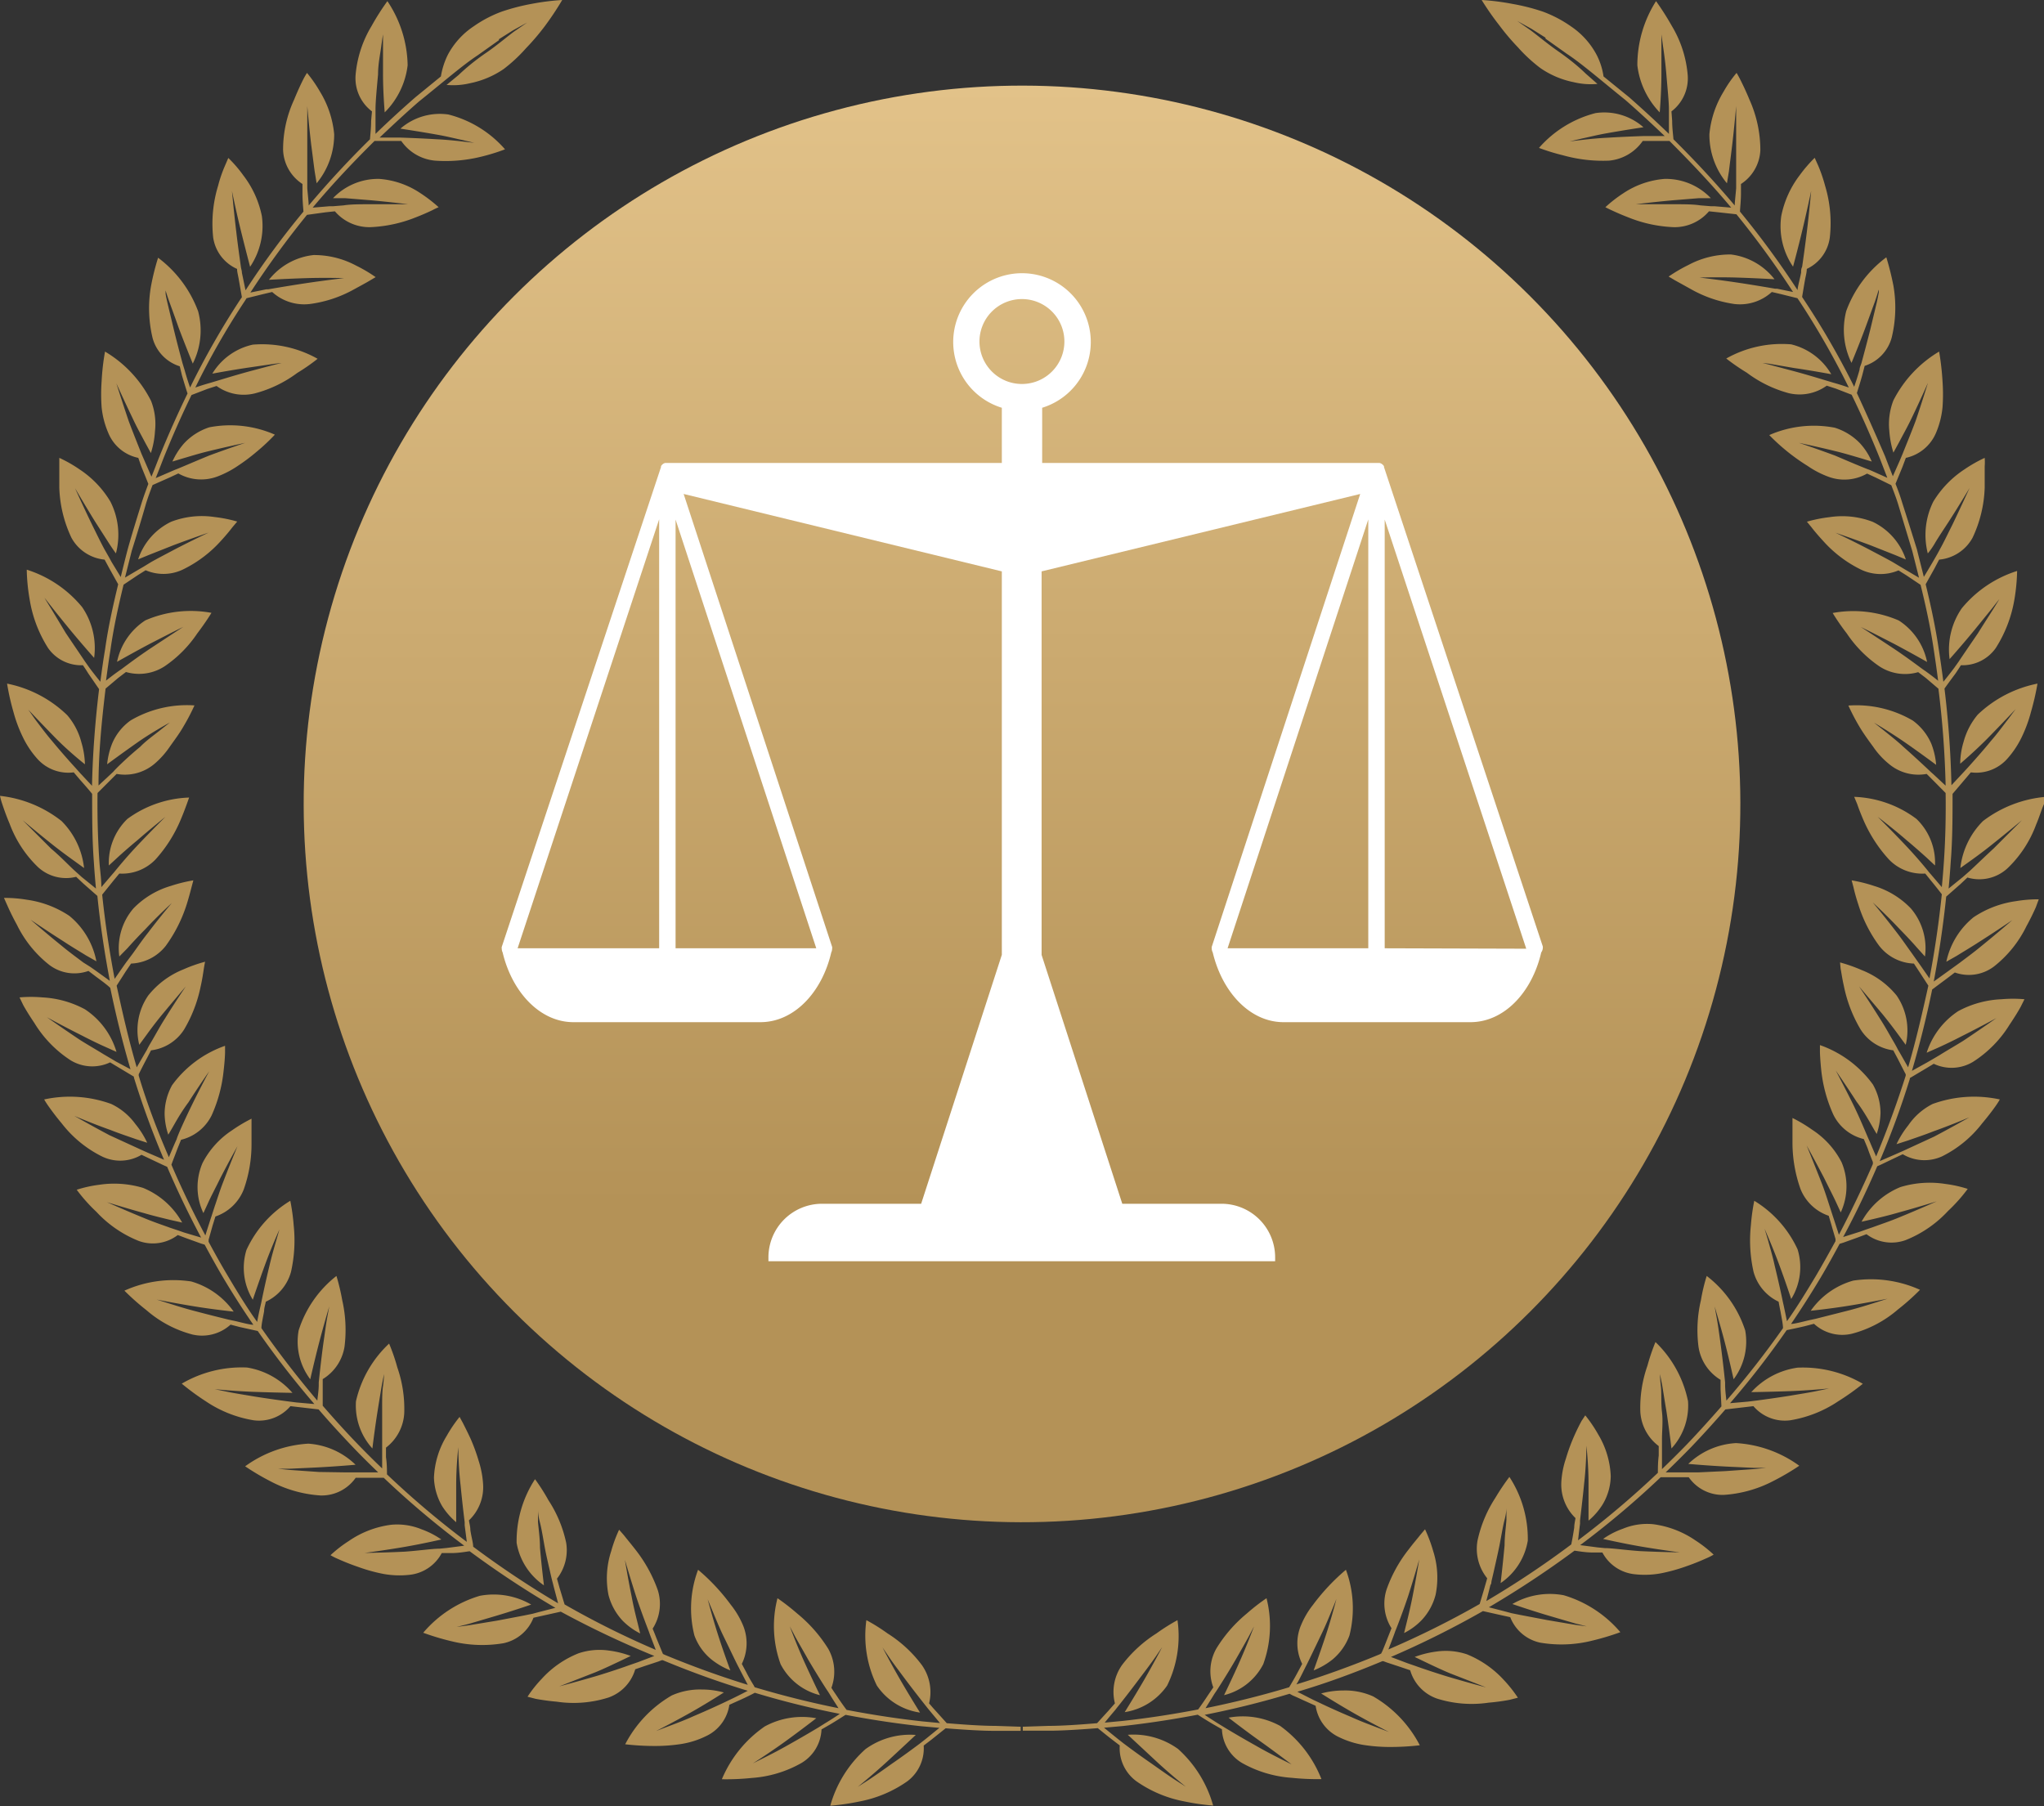 <svg xmlns="http://www.w3.org/2000/svg" xmlns:xlink="http://www.w3.org/1999/xlink" viewBox="0 0 144.41 127.6"><rect x="0" y="0" width="144.41" height="127.6" fill="#333333" stroke="none"/><defs><linearGradient id="f6b3e0e3-7940-4d56-9b81-6cbfe8806712" x1="72.2" y1="107.55" x2="72.2" y2="6.05" gradientTransform="translate(61.31 -34.42) rotate(45)" gradientUnits="userSpaceOnUse"><stop offset="0.22" stop-color="#b49257"/><stop offset="1" stop-color="#e2c289"/></linearGradient></defs><title>attorneys</title><g id="fd88737c-86c8-4bdb-900e-f29d7f999afe" data-name="Layer 2"><g id="b73bbef2-3404-47b7-b373-c82e2832ecae" data-name="Layer 8"><circle cx="72.2" cy="56.8" r="50.75" transform="translate(-19.01 67.69) rotate(-45)" fill="url(#f6b3e0e3-7940-4d56-9b81-6cbfe8806712)"/><path d="M70.34,121.94c-.87,0-2-.07-3.45-.19l-.81-.9c-.16-.17-.3-.34-.44-.5a3.31,3.31,0,0,0-.52-2.72,9.05,9.05,0,0,0-2.41-2.22,13.25,13.25,0,0,0-1.5-.94,8,8,0,0,0,.74,4.62A4.43,4.43,0,0,0,65,121s-.72-1.15-1.38-2.29-1.27-2.31-1.27-2.31l.47.69c.28.42.68.94,1.08,1.48.7.94,1.45,1.88,1.63,2.11l.14.17.74.89-1.27-.12c-1.56-.17-3.35-.43-5.33-.81-.17-.23-.44-.6-.7-1-.13-.19-.26-.38-.37-.56a3.3,3.3,0,0,0-.22-2.75A10.06,10.06,0,0,0,56.32,114a15.38,15.38,0,0,0-1.39-1.08,7.88,7.88,0,0,0,.22,4.66,4.28,4.28,0,0,0,2.78,2.19s-.59-1.21-1.13-2.41-1-2.45-1-2.45l.39.74c.24.44.57,1,.91,1.61.59,1,1.22,2,1.39,2.24l.12.19c.24.4.49.77.63,1-1.84-.37-3.82-.85-5.92-1.48l-.08-.15c-.15-.24-.34-.56-.51-.9l-.32-.6a3.31,3.31,0,0,0,.07-2.76,6.08,6.08,0,0,0-.85-1.42,14.18,14.18,0,0,0-2.31-2.47,7.77,7.77,0,0,0-.26,4.64,3.91,3.91,0,0,0,1.22,1.71,5.25,5.25,0,0,0,1.32.76s-.47-1.26-.87-2.51S50,113,50,113l.32.77c.19.46.45,1.1.73,1.7.49,1,1,2.09,1.16,2.37l.1.2.52,1c-1.88-.58-3.84-1.28-5.86-2.12l-.13-.06-.07-.16-.41-1c-.08-.22-.17-.43-.25-.63a3.22,3.22,0,0,0,.36-2.73,10.05,10.05,0,0,0-1.59-2.87c-.31-.4-.59-.73-.8-1l-.34-.39a9.81,9.81,0,0,0-.56,1.52,6.14,6.14,0,0,0-.19,3.09,4.18,4.18,0,0,0,1,1.82,4.72,4.72,0,0,0,1.24.9l-.2-.81c-.12-.48-.28-1.12-.4-1.78-.27-1.32-.48-2.61-.48-2.61s.37,1.27.79,2.58c.37,1.11.8,2.22.9,2.48l.07.2.42,1.1a62.21,62.21,0,0,1-6.44-3.21c-.09-.28-.22-.73-.36-1.18-.06-.22-.12-.44-.18-.64A3.27,3.27,0,0,0,40,109a8.8,8.8,0,0,0-1.25-3,14.22,14.22,0,0,0-.95-1.49,8,8,0,0,0-1.3,4.5,4.55,4.55,0,0,0,1.93,3s-.17-1.35-.28-2.67c0-.66-.1-1.31-.14-1.8l0-.83s0,.34.13.83.23,1.15.35,1.8.29,1.33.4,1.83c.07.31.13.55.17.69l.07.28c.12.46.24.9.3,1.14a66.58,66.58,0,0,1-6-4c0-.28-.14-.73-.2-1.19,0-.23-.07-.46-.1-.67a3.23,3.23,0,0,0,1-2.57,6.7,6.7,0,0,0-.31-1.63,13.09,13.09,0,0,0-.56-1.54c-.21-.46-.41-.85-.55-1.13l-.24-.44a9.59,9.59,0,0,0-.91,1.34,6.1,6.1,0,0,0-.9,2.95,4.24,4.24,0,0,0,.57,2,5,5,0,0,0,1,1.15s0-1.33,0-2.66.15-2.64.15-2.64,0,1.32.16,2.68c.11,1.15.25,2.31.29,2.62l0,.22c.06.47.12.92.15,1.17a63.37,63.37,0,0,1-5.64-4.77c0-.29,0-.75-.07-1.22,0-.23,0-.46,0-.67a3.29,3.29,0,0,0,1.29-2.43,8.91,8.91,0,0,0-.49-3.24,13.33,13.33,0,0,0-.58-1.68A8,8,0,0,0,25.15,99a4.51,4.51,0,0,0,1.16,3.34s.16-1.35.37-2.66c.1-.64.21-1.29.29-1.78l.16-.81s0,.34-.07.84S27,99,27,99.71s0,1.36,0,1.87c0,.33,0,.58,0,.72v.28c0,.47,0,.93,0,1.17-.6-.57-1.19-1.16-1.77-1.76-.83-.86-1.64-1.76-2.43-2.67l0-1.21c0-.23,0-.46,0-.67a3.28,3.28,0,0,0,1.54-2.29,9.44,9.44,0,0,0-.16-3.28,15,15,0,0,0-.41-1.72A7.93,7.93,0,0,0,21.1,94a4.42,4.42,0,0,0,.82,3.45s.3-1.33.63-2.6.71-2.54.71-2.54l-.15.82c-.09.5-.17,1.15-.27,1.82-.18,1.33-.32,2.72-.32,2.72h0v.14c0,.45-.08.9-.1,1.15-1.38-1.63-2.7-3.33-3.95-5.12,0-.29.11-.74.19-1.2,0-.23.08-.46.12-.67a3.27,3.27,0,0,0,1.78-2.11,10.11,10.11,0,0,0,.19-3.28,14.66,14.66,0,0,0-.24-1.74,7.91,7.91,0,0,0-3.1,3.48,4.31,4.31,0,0,0,.45,3.51s.43-1.28.88-2.51,1-2.45,1-2.45l-.23.8c-.14.48-.33,1.14-.48,1.79-.27,1.11-.51,2.26-.57,2.57l-.05.22c-.11.46-.2.91-.24,1.15-.72-1-1.41-2.13-2.06-3.23-.48-.8-.93-1.61-1.37-2.43l0-.15.28-1,.2-.64a3.28,3.28,0,0,0,2-1.91,9.55,9.55,0,0,0,.55-3.24c0-1,0-1.76,0-1.76a10.93,10.93,0,0,0-1.39.83,6.09,6.09,0,0,0-2.07,2.3,4.29,4.29,0,0,0,.06,3.54l.35-.76c.2-.45.5-1,.81-1.64.61-1.19,1.25-2.33,1.25-2.33s-.51,1.22-1,2.5c-.25.64-.44,1.26-.61,1.75l-.23.71-.08.24c-.14.44-.28.87-.35,1.11q-1.31-2.46-2.4-5l.05-.14c.1-.27.24-.62.38-1l.25-.62a3.26,3.26,0,0,0,2.16-1.72,10.15,10.15,0,0,0,.85-3.17c.06-.5.09-.93.1-1.24l0-.51a7.82,7.82,0,0,0-3.74,2.78,4.22,4.22,0,0,0-.53,2,4.84,4.84,0,0,0,.26,1.5s.17-.28.42-.72.58-1,1-1.56c.72-1.13,1.47-2.2,1.47-2.2s-.63,1.17-1.23,2.4c-.49,1-1,2.13-1.07,2.4l-.09.2c-.19.43-.36.84-.46,1.07C11.11,79.86,10.4,78,9.8,76l0-.1c.13-.26.34-.68.56-1.09l.31-.6A3.22,3.22,0,0,0,13,72.75a9.76,9.76,0,0,0,1.18-3.07c.11-.48.17-.91.22-1.23s.09-.5.09-.5a10.41,10.41,0,0,0-1.53.54,6.05,6.05,0,0,0-2.49,1.85,4.3,4.3,0,0,0-.63,3.48l.49-.67c.29-.4.69-.94,1.12-1.46.83-1,1.68-2,1.68-2s-.74,1.09-1.46,2.25c-.37.58-.68,1.16-.94,1.6s-.3.53-.36.65l-.13.22-.58,1c-.56-1.9-1-3.83-1.42-5.77l.64-1,.38-.56a3.28,3.28,0,0,0,2.45-1.25,10.24,10.24,0,0,0,1.48-2.93c.15-.48.26-.9.34-1.21l.13-.49a10.56,10.56,0,0,0-1.58.39,6.06,6.06,0,0,0-2.65,1.59,4.31,4.31,0,0,0-1,3.4L9,67c.33-.37.78-.86,1.26-1.34.93-1,1.88-1.86,1.88-1.86s-.85,1-1.68,2.1c-.43.54-.8,1.09-1.1,1.5L8.91,68l-.15.21-.66.95c-.38-2-.68-4-.88-5.95L8,62.24l.43-.52a3.26,3.26,0,0,0,2.56-1A9.81,9.81,0,0,0,12.73,58c.2-.46.35-.87.46-1.17s.17-.48.17-.48A7.81,7.81,0,0,0,9,57.86a4.32,4.32,0,0,0-1.31,3.29l.62-.57c.36-.33.86-.77,1.38-1.2,1-.87,2-1.67,2-1.67s-.94.93-1.88,1.92-1.56,1.77-1.75,2l-.14.16-.76.89c0-.62-.1-1.23-.14-1.84-.11-1.61-.15-3.22-.13-4.81l.87-.87.48-.48a3.24,3.24,0,0,0,2.66-.7A6,6,0,0,0,12,52.75c.32-.45.67-.92.92-1.35a15.21,15.21,0,0,0,.82-1.56A7.86,7.86,0,0,0,9.23,50.9a3.82,3.82,0,0,0-1.31,1.64A5.35,5.35,0,0,0,7.57,54s1.08-.8,2.15-1.55S12,51.05,12,51.05l-.66.52c-.39.32-1,.74-1.43,1.19C9,53.51,8.18,54.31,8,54.53l-.17.16-.87.81c0-2.32.23-4.61.5-6.85l.9-.76.54-.41a3.31,3.31,0,0,0,2.74-.41,8.6,8.6,0,0,0,2.3-2.32c.61-.8,1-1.45,1-1.45a8.07,8.07,0,0,0-4.67.53,4.59,4.59,0,0,0-2,2.93s1.18-.67,2.35-1.29l1.6-.82.73-.36-.69.45-1.52,1c-1,.66-1.92,1.36-2.16,1.54l-.19.13c-.37.26-.7.52-.9.68.1-.74.2-1.48.32-2.21.22-1.56.56-3.08.92-4.57l1-.67.56-.35a3.19,3.19,0,0,0,2.73-.1,8.74,8.74,0,0,0,2.61-2c.34-.37.61-.7.8-.95l.33-.39a9.74,9.74,0,0,0-1.6-.32,6.06,6.06,0,0,0-3.06.33,4.51,4.51,0,0,0-2.34,2.66l.78-.32,1.72-.68c1.25-.47,2.48-.89,2.48-.89s-1.19.56-2.4,1.19c-.6.32-1.22.64-1.66.89l-.59.36-.26.15-1,.59.48-1.9c.35-1.11.69-2.22,1-3.31.14-.45.3-.89.47-1.33L12,33.73l.6-.28a3.26,3.26,0,0,0,2.75.22,6.79,6.79,0,0,0,1.46-.76,13.48,13.48,0,0,0,1.33-1,14.06,14.06,0,0,0,1.28-1.2,7.84,7.84,0,0,0-4.63-.52A4.21,4.21,0,0,0,13,31.33a5.13,5.13,0,0,0-.82,1.28l.8-.24c.48-.14,1.09-.33,1.75-.49,1.31-.32,2.59-.59,2.59-.59s-1.26.42-2.55.9c-1.05.43-2.12.9-2.4,1l-.21.09L11,33.78c.18-.45.36-.9.53-1.35q.94-2.34,2-4.52l1.12-.43.65-.21a3.27,3.27,0,0,0,2.72.52A8.72,8.72,0,0,0,21,26.35a14,14,0,0,0,1.44-1,8,8,0,0,0-4.58-1A4.46,4.46,0,0,0,15,26.4s1.33-.25,2.63-.44l1.78-.26c.48-.06.82-.08.82-.08l-.22,0-.59.14-1.77.47c-1.1.3-2.22.65-2.53.74l-.23.07c-.44.12-.86.26-1.09.34a54.1,54.1,0,0,1,3.5-6.12l.12-.19,1.17-.29.64-.15a3.36,3.36,0,0,0,2.65.85A8.71,8.71,0,0,0,25,20.45c.44-.24.83-.45,1.1-.61l.44-.26a10.35,10.35,0,0,0-1.39-.82,6.29,6.29,0,0,0-3-.74A4.65,4.65,0,0,0,19,19.77s1.36-.08,2.69-.12,2.62,0,2.62,0-1.3.15-2.64.35-2.71.44-2.71.44h0l-.14,0-1.13.23a63.6,63.6,0,0,1,4-5.49L23,15l.66-.07a3.21,3.21,0,0,0,2.5,1.12,9.67,9.67,0,0,0,3.23-.7c.47-.18.86-.36,1.14-.49a4.68,4.68,0,0,1,.46-.22,10.31,10.31,0,0,0-1.3-1,6,6,0,0,0-2.89-1A4.4,4.4,0,0,0,23.53,14l.83,0,1.85.15c1.33.12,2.62.28,2.62.28s-1.31,0-2.68,0c-.68,0-1.38,0-1.87.08l-.73.06-.26,0-1.2.1c1.5-1.79,3-3.35,4.37-4.71h1.89a3.26,3.26,0,0,0,2.38,1.39A10.48,10.48,0,0,0,34,11.07a13.91,13.91,0,0,0,1.68-.52,7.87,7.87,0,0,0-4-2.46,4.23,4.23,0,0,0-3.39,1s1.34.2,2.62.43c.64.11,1.31.28,1.79.38l.8.19L32.7,10c-.5-.06-1.18-.13-1.84-.16-1.13-.07-2.3-.11-2.62-.12H28l-1.18,0c1-.95,1.92-1.8,2.77-2.54,1.77-1.42,3.12-2.59,4.14-3.26l1.52-1.08,0-.07,1-.63,1-.55-.93.64c-.54.4-1.24,1-2,1.52s-1.43,1.08-1.92,1.55L31.55,6a5.14,5.14,0,0,0,1.66-.12,6.45,6.45,0,0,0,2.37-1,10.93,10.93,0,0,0,1.58-1.47,16.51,16.51,0,0,0,1.33-1.56A20.66,20.66,0,0,0,39.72,0a17.1,17.1,0,0,0-2.2.28,14.79,14.79,0,0,0-2.07.54,8.67,8.67,0,0,0-2,1.05,5.52,5.52,0,0,0-1.81,2,5.36,5.36,0,0,0-.49,1.53l-1.8,1.47c-.87.76-1.82,1.62-2.82,2.59,0-.22,0-.73,0-1.24l0-.51c0-.5.09-1.47.18-2.45,0-.73.15-1.42.22-1.95s.13-.88.13-.88,0,.35,0,.87,0,1.18,0,1.89c0,1.39.12,2.75.12,2.75A5.63,5.63,0,0,0,28.8,4.61,8.38,8.38,0,0,0,27.37.08a17.23,17.23,0,0,0-1.12,1.76,8,8,0,0,0-1.13,3.5,2.94,2.94,0,0,0,1.16,2.53l-.06.67c0,.52-.06,1-.08,1.3-1.38,1.36-2.84,2.91-4.33,4.68,0-.23-.06-.72-.1-1.21l0-.45,0-.58c0-.54,0-1.23,0-1.93,0-1.41,0-2.85,0-2.85s.12,1.4.28,2.75c.09.67.17,1.34.24,1.85l.14.85a5.41,5.41,0,0,0,1.24-3.47,7,7,0,0,0-1-3,9.56,9.56,0,0,0-.92-1.33,5,5,0,0,0-.3.53c-.17.34-.39.82-.61,1.36A8.39,8.39,0,0,0,20,10.58,3,3,0,0,0,21.37,13l0,.68c0,.49.05,1,.07,1.27a58.51,58.51,0,0,0-4.09,5.56c-.05-.21-.15-.72-.26-1.24,0-.14-.05-.27-.07-.4-.06-.46-.21-1.47-.33-2.52-.17-1.4-.3-2.85-.3-2.85s.28,1.38.61,2.72.67,2.63.67,2.63a5.17,5.17,0,0,0,.83-3.59,7,7,0,0,0-1.31-2.87,9,9,0,0,0-1.06-1.23l-.24.56a9.27,9.27,0,0,0-.48,1.4,9.16,9.16,0,0,0-.35,3.65A2.88,2.88,0,0,0,16.75,19c0,.22.07.45.11.69L17.09,21l-.1.14a56.9,56.9,0,0,0-3.56,6.24c-.07-.19-.24-.7-.38-1.21l-.15-.49c-.13-.48-.38-1.41-.61-2.36l-.46-1.92c-.06-.27-.11-.49-.13-.64l0-.24s.09.32.27.82.42,1.15.65,1.81c.49,1.3,1,2.54,1,2.54A5.24,5.24,0,0,0,14,22a8.35,8.35,0,0,0-2.83-3.79,16.91,16.91,0,0,0-.5,2,9,9,0,0,0,.11,3.67,2.88,2.88,0,0,0,1.92,2l.16.66c.15.5.3,1,.39,1.26-.7,1.44-1.37,2.94-2,4.49-.18.46-.36.93-.55,1.39l-.49-1.13L10,32.07c-.19-.48-.55-1.37-.9-2.3-.45-1.32-.88-2.69-.88-2.69s.57,1.27,1.16,2.49c.28.61.63,1.23.87,1.69l.41.75a6.2,6.2,0,0,0,.29-1.55,4.47,4.47,0,0,0-.28-2.14,8.49,8.49,0,0,0-3.25-3.48,16.52,16.52,0,0,0-.24,2.09,12.72,12.72,0,0,0,0,1.85,6.12,6.12,0,0,0,.46,1.78,2.93,2.93,0,0,0,2.13,1.79L10,33c.19.47.38.93.48,1.19-.16.43-.32.86-.46,1.3-.34,1.1-.69,2.21-1,3.33-.17.65-.33,1.3-.49,1.95l-.65-1.07-.18-.33-.33-.58c-.25-.46-.55-1.08-.86-1.71-.62-1.27-1.21-2.59-1.21-2.59S6,35.69,6.71,36.84l1,1.56c.27.42.48.7.48.7a5.17,5.17,0,0,0-.39-3.66A7.07,7.07,0,0,0,5.6,33.15a9.32,9.32,0,0,0-1.41-.8s0,.23,0,.6,0,.91,0,1.5A8.91,8.91,0,0,0,5.05,38a3,3,0,0,0,2.34,1.54l.33.61.63,1.13c-.36,1.49-.7,3-.92,4.56-.13.77-.24,1.55-.34,2.33-.12-.15-.47-.58-.78-1L6,46.73c-.28-.42-.82-1.21-1.35-2L3.61,43c-.29-.46-.47-.77-.47-.77l.54.69c.32.41.76.95,1.2,1.49.88,1.07,1.77,2.07,1.77,2.07a5.12,5.12,0,0,0-.85-3.59,8.29,8.29,0,0,0-3.91-2.64,13.45,13.45,0,0,0,.2,2.07A9.06,9.06,0,0,0,3.4,45.79,2.85,2.85,0,0,0,5.86,47c.12.18.25.37.37.57L7,48.69c-.27,2.24-.45,4.52-.5,6.83l-.84-.9-.33-.37c-.34-.37-1-1.11-1.63-1.87-.47-.55-.88-1.11-1.2-1.53L2,50.14s.94,1,1.92,2S6,54,6,54a5.88,5.88,0,0,0-.25-1.55,4.78,4.78,0,0,0-1-1.92A8.49,8.49,0,0,0,.5,48.3a16.88,16.88,0,0,0,.45,2,9.83,9.83,0,0,0,.65,1.75,6.51,6.51,0,0,0,1,1.52,2.94,2.94,0,0,0,2.61,1l.44.52c.34.38.67.76.86,1,0,1.59,0,3.19.12,4.8q.06.95.15,1.89l-1-.81-.48-.43c-.4-.36-1-1-1.7-1.59-1-1-2-2-2-2s1.07.9,2.14,1.75c.53.42,1.09.83,1.51,1.13l.69.5a5.54,5.54,0,0,0-1.59-3.32A8.52,8.52,0,0,0,0,56.23a4.71,4.71,0,0,0,.16.58c.12.36.29.85.52,1.39a8.2,8.2,0,0,0,2,3.06,2.92,2.92,0,0,0,2.7.69l.5.47,1,.88c.2,2,.5,4,.88,6l-1-.72-.37-.26L5.88,68c-.42-.32-1-.74-1.54-1.19-1.09-.88-2.18-1.83-2.18-1.83s1.16.79,2.31,1.52c.56.37,1.15.72,1.6,1l.74.42A5.49,5.49,0,0,0,4.9,64.71a7.16,7.16,0,0,0-3-1.14,9.48,9.48,0,0,0-1.62-.13L.53,64c.15.34.38.82.66,1.33a8.16,8.16,0,0,0,2.3,2.85,2.94,2.94,0,0,0,2.76.42l.54.41c.42.31.84.62,1,.79.4,1.93.87,3.85,1.43,5.75L8.19,75l-.37-.22-.51-.3c-.45-.28-1.08-.64-1.65-1-1.17-.78-2.35-1.61-2.35-1.61s1.23.67,2.45,1.28c.6.31,1.21.61,1.69.82l.78.35A5.45,5.45,0,0,0,6,71.31,7.09,7.09,0,0,0,3,70.47a9.26,9.26,0,0,0-1.62,0l.26.54c.18.33.46.78.79,1.27A8.25,8.25,0,0,0,5,74.92a2.94,2.94,0,0,0,2.78.14l.58.35,1.1.66,0,.06q.93,3,2.13,5.81l-1.16-.5-.51-.23-2.18-1c-1.23-.65-2.49-1.37-2.49-1.37s1.29.55,2.56,1c.63.25,1.3.47,1.78.64l.81.26a6.3,6.3,0,0,0-.84-1.33A4.49,4.49,0,0,0,7.86,78a8.55,8.55,0,0,0-4.74-.32,5.89,5.89,0,0,0,.33.51c.22.31.53.73.91,1.18a8.21,8.21,0,0,0,2.83,2.33A2.94,2.94,0,0,0,10,81.59l.61.29.95.45.25.11c.73,1.71,1.54,3.39,2.4,5L13,87.08l-.43-.15L12,86.74c-.49-.18-1.18-.41-1.82-.68-1.3-.53-2.62-1.12-2.62-1.12s1.34.42,2.65.78c.65.19,1.32.35,1.82.47l.84.19a5.57,5.57,0,0,0-2.76-2.45A7.1,7.1,0,0,0,7,83.71a8.73,8.73,0,0,0-1.58.35,11.61,11.61,0,0,0,1.39,1.56,8.25,8.25,0,0,0,3,2.06,2.91,2.91,0,0,0,2.75-.42l.64.24,1,.36.26.08c.43.8.87,1.59,1.33,2.37.67,1.12,1.37,2.22,2.11,3.29-.23,0-.73-.13-1.22-.25l-.52-.11c-.49-.12-1.42-.35-2.36-.6-.7-.18-1.36-.39-1.87-.55l-.86-.27s1.36.27,2.72.49,2.72.36,2.72.36a5.56,5.56,0,0,0-3-2.13,8.42,8.42,0,0,0-4.72.65,17.13,17.13,0,0,0,1.57,1.39,8.06,8.06,0,0,0,3.24,1.71,3,3,0,0,0,2.69-.7l.65.17,1.27.28c1.25,1.8,2.59,3.52,4,5.16l-1.26-.11L20.25,99c-.52-.07-1.39-.19-2.27-.33-.7-.12-1.42-.23-1.94-.34l-.87-.18s1.37.14,2.76.19,2.73.07,2.73.07a5.36,5.36,0,0,0-3.21-1.79,8.39,8.39,0,0,0-4.61,1.14A17.88,17.88,0,0,0,14.53,99a8.49,8.49,0,0,0,3.4,1.35,2.92,2.92,0,0,0,2.59-1l.69.08,1.3.15c.78.91,1.59,1.79,2.41,2.65.59.62,1.19,1.21,1.8,1.8l-1.25,0H25c-.15,0-.35,0-.57,0L22.52,104l-2-.14-.89-.09h.86l1.91-.09c1.38-.07,2.72-.19,2.72-.19A5.28,5.28,0,0,0,21.78,102a8.43,8.43,0,0,0-4.46,1.6,17.35,17.35,0,0,0,1.79,1.06,8.78,8.78,0,0,0,3.53,1,2.93,2.93,0,0,0,2.49-1.25l.69,0,1.29,0a62.92,62.92,0,0,0,5.69,4.8l-1.24.16-.51.05c-.5,0-1.46.14-2.45.21-1.4.07-2.84.09-2.84.09s1.38-.18,2.73-.41,2.69-.54,2.69-.54a6,6,0,0,0-1.4-.72,4.52,4.52,0,0,0-2.14-.32,6.79,6.79,0,0,0-3,1.15,9,9,0,0,0-1.29,1,4.23,4.23,0,0,0,.54.27c.35.16.84.36,1.39.55a12,12,0,0,0,1.79.5,6.34,6.34,0,0,0,1.83.07,2.92,2.92,0,0,0,2.31-1.54l.68,0c.51,0,1-.09,1.29-.13a67.58,67.58,0,0,0,6.06,4l-1.21.31-.41.11-.59.12-1.89.36-2,.33-.88.12.84-.21,1.83-.54c1.32-.39,2.6-.83,2.6-.83a5.28,5.28,0,0,0-3.63-.62,8.38,8.38,0,0,0-4,2.61,17.56,17.56,0,0,0,2,.6,9,9,0,0,0,3.67.14,2.92,2.92,0,0,0,2.12-1.8l.67-.15,1.26-.28A66.46,66.46,0,0,0,46.23,117l-1.16.44-.58.2c-.49.18-1.35.47-2.23.74-1.35.4-2.75.77-2.75.77s1.31-.51,2.56-1c.63-.26,1.25-.56,1.72-.78l.77-.37a6.76,6.76,0,0,0-1.53-.38,4.66,4.66,0,0,0-2.15.19,7,7,0,0,0-2.61,1.81,8.56,8.56,0,0,0-1,1.26l.58.15c.38.07.9.15,1.48.2a8.13,8.13,0,0,0,3.65-.29,3,3,0,0,0,1.9-2l.64-.22,1-.33.23-.09.08,0c2.06.86,4.06,1.57,6,2.16-.19.1-.65.34-1.13.57l-.46.22c-.46.22-1.33.62-2.23,1-.66.3-1.31.54-1.81.73l-.84.32s1.24-.63,2.43-1.3,2.35-1.42,2.35-1.42a5.85,5.85,0,0,0-1.56-.21,4.88,4.88,0,0,0-2.12.42,8.51,8.51,0,0,0-3.29,3.45,18.28,18.28,0,0,0,2.1.12,12,12,0,0,0,1.86-.14,6.12,6.12,0,0,0,1.74-.55,2.9,2.9,0,0,0,1.66-2.22l.62-.28c.35-.15.69-.32.95-.45l.23-.12c2.11.64,4.11,1.12,6,1.49-.17.12-.61.41-1.06.68l-.43.27c-.43.26-1.26.75-2.12,1.23-.63.36-1.25.68-1.73.92l-.8.4s1.17-.74,2.29-1.55,2.19-1.64,2.19-1.64a5.51,5.51,0,0,0-3.64.58A8.53,8.53,0,0,0,51,125.71a17.42,17.42,0,0,0,2.1-.09,8.25,8.25,0,0,0,3.51-1.05,2.89,2.89,0,0,0,1.43-2.38l.59-.34c.44-.26.87-.54,1.11-.69,2,.38,3.75.63,5.3.8l1.33.12-1,.81-.41.32c-.4.3-1.17.87-2,1.44-.57.41-1.17.83-1.61,1.12l-.75.48s1.07-.86,2.1-1.81,2-1.86,2-1.86a5.36,5.36,0,0,0-3.55,1,8.39,8.39,0,0,0-2.49,4,16.3,16.3,0,0,0,2.07-.3,8.67,8.67,0,0,0,3.38-1.43,2.91,2.91,0,0,0,1.15-2.52l.55-.42,1-.8c1.41.11,2.56.18,3.43.18l1.87,0V122Z" fill="#b49257"/><path d="M74.07,121.94c.87,0,2-.07,3.44-.19l.82-.9.44-.5a3.29,3.29,0,0,1,.51-2.72,9.24,9.24,0,0,1,2.42-2.22,13.75,13.75,0,0,1,1.49-.94,7.91,7.91,0,0,1-.73,4.62,4.47,4.47,0,0,1-3,1.88s.72-1.15,1.38-2.29,1.27-2.31,1.27-2.31l-.47.69c-.29.42-.68.94-1.09,1.48-.7.94-1.44,1.88-1.63,2.11l-.13.17c-.3.35-.59.7-.74.89l1.27-.12c1.55-.17,3.35-.43,5.33-.81.17-.23.43-.6.69-1l.38-.56a3.26,3.26,0,0,1,.22-2.75A9.86,9.86,0,0,1,88.09,114a13.89,13.89,0,0,1,1.39-1.08,7.92,7.92,0,0,1-.23,4.66,4.26,4.26,0,0,1-2.77,2.19s.59-1.21,1.12-2.41,1-2.45,1-2.45l-.39.74c-.24.44-.56,1-.91,1.61-.58,1-1.22,2-1.38,2.24l-.13.19c-.24.4-.48.77-.62,1,1.83-.37,3.82-.85,5.91-1.48l.09-.15c.14-.24.33-.56.51-.9l.32-.6a3.27,3.27,0,0,1-.07-2.76,6,6,0,0,1,.84-1.42,14.79,14.79,0,0,1,2.32-2.47,7.81,7.81,0,0,1,.25,4.64,4,4,0,0,1-1.21,1.71,5.25,5.25,0,0,1-1.32.76s.46-1.26.87-2.51.74-2.54.74-2.54-.12.31-.31.77-.45,1.1-.74,1.7c-.48,1-1,2.09-1.15,2.37l-.1.2c-.2.41-.41.82-.53,1,1.88-.58,3.84-1.28,5.87-2.12l.12-.06.08-.16c.11-.26.25-.61.4-1l.25-.63a3.26,3.26,0,0,1-.35-2.73,9.82,9.82,0,0,1,1.59-2.87c.3-.4.59-.73.8-1l.33-.39a10.42,10.42,0,0,1,.57,1.52,6.14,6.14,0,0,1,.18,3.09,4.09,4.09,0,0,1-1,1.82,4.54,4.54,0,0,1-1.23.9l.2-.81c.12-.48.27-1.12.4-1.78.26-1.32.47-2.61.47-2.61s-.36,1.27-.78,2.58c-.37,1.11-.8,2.22-.91,2.48l-.07.2c-.16.44-.33.87-.42,1.1a63.35,63.35,0,0,0,6.45-3.21c.08-.28.22-.73.35-1.18.06-.22.13-.44.18-.64a3.31,3.31,0,0,1-.68-2.67,9,9,0,0,1,1.25-3,16.51,16.51,0,0,1,1-1.49,8,8,0,0,1,1.3,4.5,4.51,4.51,0,0,1-1.92,3s.16-1.35.28-2.67c0-.66.1-1.31.13-1.8l0-.83s0,.34-.13.83-.23,1.15-.36,1.8-.29,1.33-.4,1.83c-.07.31-.13.55-.16.69s0,.19-.08.28c-.11.46-.23.9-.29,1.14a65.09,65.09,0,0,0,6-4c.06-.28.14-.73.21-1.19,0-.23.06-.46.09-.67a3.3,3.3,0,0,1-1-2.57,6.28,6.28,0,0,1,.32-1.63,13.09,13.09,0,0,1,.56-1.54c.2-.46.4-.85.55-1.13L112,100a9.59,9.59,0,0,1,.91,1.34,6.2,6.2,0,0,1,.89,2.95,4,4,0,0,1-.57,2,4.81,4.81,0,0,1-1,1.15s0-1.33,0-2.66-.15-2.64-.15-2.64,0,1.32-.16,2.68c-.11,1.15-.26,2.31-.29,2.62l0,.22c-.06.47-.11.92-.14,1.17a63.37,63.37,0,0,0,5.64-4.77c0-.29,0-.75.06-1.22,0-.23,0-.46,0-.67a3.26,3.26,0,0,1-1.3-2.43,8.91,8.91,0,0,1,.5-3.24,14.48,14.48,0,0,1,.57-1.68A8,8,0,0,1,119.26,99a4.47,4.47,0,0,1-1.17,3.34s-.16-1.35-.36-2.66c-.11-.64-.21-1.29-.29-1.78l-.16-.81s0,.34.06.84,0,1.16.08,1.83,0,1.36,0,1.87c0,.33,0,.58,0,.72v.28c0,.47,0,.93,0,1.17.59-.57,1.19-1.16,1.77-1.76.82-.86,1.63-1.76,2.43-2.67l-.06-1.21c0-.23,0-.46,0-.67A3.29,3.29,0,0,1,120,95.15a9.21,9.21,0,0,1,.17-3.28,12.8,12.8,0,0,1,.41-1.72A7.94,7.94,0,0,1,123.3,94a4.42,4.42,0,0,1-.82,3.45s-.29-1.33-.62-2.6-.72-2.54-.72-2.54l.15.82c.09.5.18,1.15.27,1.82.18,1.33.32,2.72.32,2.72h0l0,.14c0,.45.07.9.09,1.15a64.42,64.42,0,0,0,4-5.12c0-.29-.1-.74-.18-1.2-.05-.23-.09-.46-.13-.67a3.29,3.29,0,0,1-1.77-2.11,10.11,10.11,0,0,1-.19-3.28,14.66,14.66,0,0,1,.24-1.74A7.86,7.86,0,0,1,127,88.27a4.28,4.28,0,0,1-.45,3.51s-.42-1.28-.88-2.51-1-2.45-1-2.45l.24.8c.13.48.33,1.14.47,1.79.27,1.11.52,2.26.58,2.57l.05.22c.1.46.19.91.24,1.15.71-1,1.4-2.13,2.06-3.23.47-.8.92-1.61,1.37-2.43l0-.15c-.08-.28-.19-.64-.29-1l-.19-.64a3.28,3.28,0,0,1-2-1.91,9.82,9.82,0,0,1-.56-3.24c0-1,0-1.76,0-1.76a10.18,10.18,0,0,1,1.39.83,6,6,0,0,1,2.08,2.3,4.37,4.37,0,0,1-.06,3.54l-.35-.76c-.21-.45-.5-1-.81-1.64-.62-1.19-1.25-2.33-1.25-2.33s.5,1.22,1,2.5c.26.64.45,1.26.61,1.75l.23.71.08.24.36,1.11q1.29-2.46,2.4-5l0-.14c-.11-.27-.25-.62-.38-1l-.26-.62a3.24,3.24,0,0,1-2.15-1.72,10.16,10.16,0,0,1-.86-3.17c-.05-.5-.08-.93-.09-1.24l0-.51a7.82,7.82,0,0,1,3.74,2.78,4.12,4.12,0,0,1,.54,2,5.11,5.11,0,0,1-.27,1.5s-.17-.28-.42-.72-.58-1-1-1.56c-.73-1.13-1.47-2.2-1.47-2.2s.62,1.17,1.23,2.4c.49,1,.95,2.13,1.07,2.4l.09.2c.18.43.36.84.46,1.07q1.17-2.81,2.09-5.71l0-.1c-.14-.26-.35-.68-.56-1.09l-.32-.6a3.21,3.21,0,0,1-2.31-1.48,9.76,9.76,0,0,1-1.18-3.07c-.11-.48-.17-.91-.23-1.23L130,68a10.88,10.88,0,0,1,1.53.54A6,6,0,0,1,134,70.34a4.35,4.35,0,0,1,.64,3.48l-.49-.67c-.29-.4-.7-.94-1.12-1.46-.84-1-1.69-2-1.69-2s.74,1.09,1.46,2.25c.38.58.69,1.16.95,1.6s.29.53.36.65l.13.22.57,1c.56-1.9,1-3.83,1.43-5.77l-.65-1-.37-.56a3.25,3.25,0,0,1-2.45-1.25,9.75,9.75,0,0,1-1.48-2.93c-.16-.48-.27-.9-.34-1.21l-.13-.49a10.3,10.3,0,0,1,1.57.39A6,6,0,0,1,135,64.18a4.32,4.32,0,0,1,1,3.4l-.56-.62c-.32-.37-.78-.86-1.25-1.34-.94-1-1.88-1.86-1.88-1.86s.84,1,1.68,2.1c.42.54.79,1.09,1.09,1.5l.43.61.15.21.66.95c.38-2,.67-4,.87-5.95-.18-.23-.46-.59-.75-.94l-.42-.52a3.27,3.27,0,0,1-2.57-1A10,10,0,0,1,131.68,58c-.2-.46-.36-.87-.46-1.17L131,56.3a7.79,7.79,0,0,1,4.4,1.56,4.29,4.29,0,0,1,1.31,3.29l-.61-.57c-.37-.33-.86-.77-1.38-1.2-1-.87-2.06-1.67-2.06-1.67s.94.93,1.88,1.92,1.57,1.77,1.75,2l.14.16.76.89c.06-.62.11-1.23.15-1.84.11-1.61.14-3.22.12-4.81l-.86-.87-.48-.48a3.23,3.23,0,0,1-2.66-.7,5.69,5.69,0,0,1-1.12-1.22c-.33-.45-.67-.92-.93-1.35a15.21,15.21,0,0,1-.82-1.56,7.89,7.89,0,0,1,4.55,1.06,4,4,0,0,1,1.31,1.64,5.27,5.27,0,0,1,.34,1.49s-1.07-.8-2.15-1.55-2.24-1.43-2.24-1.43l.66.52c.39.32.94.74,1.42,1.19.85.75,1.7,1.55,1.93,1.77l.18.16.87.81a66.88,66.88,0,0,0-.51-6.85l-.89-.76-.54-.41a3.31,3.31,0,0,1-2.74-.41,8.6,8.6,0,0,1-2.3-2.32c-.62-.8-1-1.45-1-1.45a8.07,8.07,0,0,1,4.67.53,4.57,4.57,0,0,1,2,2.93s-1.18-.67-2.35-1.29l-1.6-.82-.73-.36.69.45,1.52,1c1,.66,1.92,1.36,2.17,1.54l.19.13c.36.26.7.52.89.68-.09-.74-.2-1.48-.31-2.21-.23-1.56-.56-3.08-.93-4.57l-1-.67-.56-.35a3.22,3.22,0,0,1-2.74-.1,8.7,8.7,0,0,1-2.6-2c-.34-.37-.62-.7-.81-.95l-.32-.39a9.75,9.75,0,0,1,1.59-.32,6,6,0,0,1,3.06.33,4.51,4.51,0,0,1,2.34,2.66l-.77-.32-1.72-.68c-1.25-.47-2.48-.89-2.48-.89s1.18.56,2.39,1.19c.6.32,1.22.64,1.66.89l.6.36.25.15,1,.59-.48-1.9-1-3.31c-.14-.45-.31-.89-.48-1.33l-1.1-.54-.61-.28a3.23,3.23,0,0,1-2.74.22,6.57,6.57,0,0,1-1.46-.76A14.31,14.31,0,0,1,125,30.74a7.84,7.84,0,0,1,4.63-.52,4.21,4.21,0,0,1,1.79,1.11,4.61,4.61,0,0,1,.82,1.28l-.79-.24c-.49-.14-1.1-.33-1.76-.49-1.3-.32-2.59-.59-2.59-.59s1.26.42,2.55.9c1,.43,2.12.9,2.41,1l.21.09,1.07.48-.52-1.35q-.94-2.34-2-4.52l-1.11-.43-.65-.21a3.28,3.28,0,0,1-2.72.52,8.72,8.72,0,0,1-2.93-1.44,14.93,14.93,0,0,1-1.45-1,8,8,0,0,1,4.59-1,4.51,4.51,0,0,1,2.83,2.11s-1.33-.25-2.64-.44L125,25.7c-.48-.06-.82-.08-.82-.08l.23,0,.58.14,1.77.47c1.11.3,2.23.65,2.54.74l.23.07c.44.12.85.26,1.09.34a57.34,57.34,0,0,0-3.5-6.12l-.13-.19-1.17-.29-.64-.15a3.34,3.34,0,0,1-2.64.85,8.77,8.77,0,0,1-3.11-1.07l-1.1-.61-.44-.26a10.94,10.94,0,0,1,1.4-.82,6.25,6.25,0,0,1,3-.74,4.6,4.6,0,0,1,3.08,1.75s-1.36-.08-2.68-.12-2.62,0-2.62,0,1.3.15,2.64.35,2.71.44,2.71.44h0l.14,0,1.12.23a63.57,63.57,0,0,0-4-5.49L121.41,15l-.67-.07a3.19,3.19,0,0,1-2.5,1.12,9.56,9.56,0,0,1-3.22-.7c-.47-.18-.87-.36-1.15-.49s-.45-.22-.45-.22a9.72,9.72,0,0,1,1.29-1,6.12,6.12,0,0,1,2.89-1A4.38,4.38,0,0,1,120.87,14l-.82,0-1.85.15c-1.34.12-2.63.28-2.63.28s1.32,0,2.69,0c.68,0,1.37,0,1.87.08l.73.06.26,0,1.19.1c-1.5-1.79-3-3.35-4.36-4.71h-1.89a3.26,3.26,0,0,1-2.38,1.39,10.45,10.45,0,0,1-3.26-.38,14.5,14.5,0,0,1-1.69-.52,7.92,7.92,0,0,1,4-2.46,4.19,4.19,0,0,1,3.38,1s-1.33.2-2.62.43c-.63.11-1.3.28-1.78.38l-.81.19.83-.1c.51-.06,1.19-.13,1.85-.16,1.13-.07,2.3-.11,2.61-.12h.24l1.18,0c-1-.95-1.92-1.8-2.77-2.54-1.76-1.42-3.11-2.59-4.13-3.26l-1.52-1.08,0-.07-1-.63-1-.55.92.64c.54.4,1.25,1,2,1.52s1.43,1.08,1.91,1.55l.84.74a5.14,5.14,0,0,1-1.66-.12,6.31,6.31,0,0,1-2.37-1,11,11,0,0,1-1.59-1.47,16.35,16.35,0,0,1-1.32-1.56A19.66,19.66,0,0,1,104.68,0a17.1,17.1,0,0,1,2.2.28A14.56,14.56,0,0,1,109,.82a8.67,8.67,0,0,1,2,1.05,5.57,5.57,0,0,1,1.8,2,4.79,4.79,0,0,1,.49,1.53l1.81,1.47c.86.76,1.81,1.62,2.81,2.59,0-.22,0-.73,0-1.24l0-.51c0-.5-.1-1.47-.18-2.45-.06-.73-.15-1.42-.23-1.95l-.12-.88s0,.35,0,.87,0,1.18,0,1.89c0,1.39-.12,2.75-.12,2.75a5.75,5.75,0,0,1-1.58-3.33A8.44,8.44,0,0,1,117,.08a19.56,19.56,0,0,1,1.12,1.76,8,8,0,0,1,1.12,3.5,2.93,2.93,0,0,1-1.15,2.53l.05.67c0,.52.07,1,.09,1.3,1.37,1.36,2.84,2.91,4.33,4.68,0-.23.06-.72.1-1.21l0-.45,0-.58c0-.54,0-1.23,0-1.93,0-1.41,0-2.85,0-2.85s-.12,1.4-.28,2.75c-.08.67-.17,1.34-.23,1.85l-.14.85a5.36,5.36,0,0,1-1.24-3.47,7,7,0,0,1,1-3,8.63,8.63,0,0,1,.92-1.33s.12.19.29.53.4.82.62,1.36a8.7,8.7,0,0,1,.77,3.57A3,3,0,0,1,123,13l0,.68c0,.49-.06,1-.07,1.27A62.2,62.2,0,0,1,127,20.5c0-.21.15-.72.25-1.24,0-.14,0-.27.07-.4.07-.46.21-1.47.34-2.52.17-1.4.3-2.85.3-2.85s-.29,1.38-.61,2.72-.67,2.63-.67,2.63a5.06,5.06,0,0,1-.83-3.59,7,7,0,0,1,1.3-2.87,9.85,9.85,0,0,1,1.06-1.23l.25.56a10.55,10.55,0,0,1,.48,1.4,9.15,9.15,0,0,1,.34,3.65A2.86,2.86,0,0,1,127.65,19c0,.22-.06.45-.11.69-.09.5-.17,1-.22,1.29l.09.14A56.93,56.93,0,0,1,131,27.33c.06-.19.24-.7.38-1.21,0-.17.1-.33.14-.49.13-.48.38-1.41.62-2.36l.46-1.92c.06-.27.1-.49.13-.64s0-.24,0-.24-.09.32-.26.82l-.66,1.81c-.48,1.3-1,2.54-1,2.54a5.31,5.31,0,0,1-.37-3.67,8.28,8.28,0,0,1,2.83-3.79,19.57,19.57,0,0,1,.5,2,9,9,0,0,1-.12,3.67,2.89,2.89,0,0,1-1.91,2l-.17.66c-.14.5-.3,1-.38,1.26q1,2.16,2,4.49c.17.46.36.93.54,1.39l.5-1.13.2-.48c.19-.48.56-1.37.91-2.3.45-1.32.87-2.69.87-2.69s-.56,1.27-1.15,2.49c-.29.61-.64,1.23-.88,1.69l-.41.75a6.7,6.7,0,0,1-.29-1.55,4.61,4.61,0,0,1,.29-2.14A8.49,8.49,0,0,1,137,24.84a19.07,19.07,0,0,1,.24,2.09,12.75,12.75,0,0,1,0,1.85,6.12,6.12,0,0,1-.45,1.78,3,3,0,0,1-2.14,1.79l-.24.64-.49,1.19c.17.43.33.86.46,1.3q.53,1.65,1.05,3.33c.16.65.33,1.3.49,1.95.12-.19.38-.63.64-1.07l.19-.33c.08-.14.19-.33.32-.58.26-.46.55-1.08.87-1.71.61-1.27,1.21-2.59,1.21-2.59s-.72,1.21-1.46,2.36c-.37.57-.75,1.13-1,1.56s-.49.7-.49.7a5.28,5.28,0,0,1,.39-3.66,7.17,7.17,0,0,1,2.22-2.29,9.91,9.91,0,0,1,1.41-.8,3.87,3.87,0,0,1,0,.6c0,.38,0,.91,0,1.5a8.92,8.92,0,0,1-.86,3.55A3,3,0,0,1,137,39.54l-.32.61-.63,1.13c.36,1.49.69,3,.92,4.56.12.77.23,1.55.33,2.33.12-.15.47-.58.78-1l.29-.41c.28-.42.82-1.21,1.36-2,.38-.61.77-1.21,1.06-1.67s.47-.77.47-.77l-.54.69-1.21,1.49c-.88,1.07-1.77,2.07-1.77,2.07a5.14,5.14,0,0,1,.86-3.59,8.29,8.29,0,0,1,3.91-2.64,13.45,13.45,0,0,1-.2,2.07A9.23,9.23,0,0,1,141,45.79,2.87,2.87,0,0,1,138.54,47c-.11.18-.24.37-.37.57-.32.43-.63.85-.79,1.08.27,2.24.44,4.52.49,6.83l.84-.9.34-.37c.33-.37,1-1.11,1.62-1.87.48-.55.88-1.11,1.21-1.53l.53-.71s-.94,1-1.92,2-2,1.86-2,1.86a5.42,5.42,0,0,1,.24-1.55,5,5,0,0,1,1-1.92,8.5,8.5,0,0,1,4.22-2.19,18.32,18.32,0,0,1-.46,2,9.77,9.77,0,0,1-.64,1.75,6.54,6.54,0,0,1-1,1.52,2.94,2.94,0,0,1-2.61,1l-.44.52-.85,1c0,1.59,0,3.19-.13,4.8q-.06.95-.15,1.89l1-.81.49-.43c.39-.36,1.05-1,1.69-1.59,1-1,2-2,2-2s-1.08.9-2.15,1.75c-.52.42-1.08.83-1.5,1.13l-.7.5a5.56,5.56,0,0,1,1.6-3.32,8.49,8.49,0,0,1,4.44-1.71s0,.22-.16.58-.3.85-.53,1.39a8.18,8.18,0,0,1-2,3.06A2.93,2.93,0,0,1,139,62l-.5.47-1,.88q-.31,3-.88,6l1-.72.36-.26.47-.34c.42-.32,1-.74,1.54-1.19,1.09-.88,2.18-1.83,2.18-1.83s-1.16.79-2.31,1.52c-.57.37-1.16.72-1.61,1l-.74.42a5.52,5.52,0,0,1,1.92-3.14,7.11,7.11,0,0,1,3-1.14,9.35,9.35,0,0,1,1.61-.13l-.21.57c-.15.34-.38.82-.66,1.33a8.16,8.16,0,0,1-2.3,2.85,2.94,2.94,0,0,1-2.76.42l-.54.41-1.06.79q-.59,2.89-1.43,5.75l1.08-.6.38-.22.51-.3c.44-.28,1.07-.64,1.65-1,1.17-.78,2.35-1.61,2.35-1.61s-1.23.67-2.45,1.28c-.6.31-1.22.61-1.69.82l-.79.35a5.53,5.53,0,0,1,2.23-2.94,7.05,7.05,0,0,1,3.06-.84,9.26,9.26,0,0,1,1.62,0l-.27.54c-.18.33-.46.78-.79,1.27a8.22,8.22,0,0,1-2.57,2.61,2.93,2.93,0,0,1-2.78.14l-.58.35-1.11.66v.06q-.93,3-2.13,5.81l1.15-.5.52-.23,2.17-1c1.24-.65,2.5-1.37,2.5-1.37s-1.29.55-2.56,1c-.63.25-1.3.47-1.78.64l-.81.26a6.62,6.62,0,0,1,.83-1.33A4.57,4.57,0,0,1,136.54,78a8.59,8.59,0,0,1,4.75-.32,5.89,5.89,0,0,1-.33.51c-.22.31-.54.73-.92,1.18a8.12,8.12,0,0,1-2.83,2.33,3,3,0,0,1-2.78-.15l-.61.29-.94.45-.25.11c-.74,1.71-1.54,3.39-2.41,5l1.2-.38.42-.15.55-.19c.49-.18,1.18-.41,1.82-.68,1.3-.53,2.62-1.12,2.62-1.12s-1.34.42-2.66.78c-.65.19-1.31.35-1.82.47l-.83.19a5.5,5.5,0,0,1,2.75-2.45,7.12,7.12,0,0,1,3.17-.22,8.73,8.73,0,0,1,1.58.35,11.61,11.61,0,0,1-1.39,1.56,8.22,8.22,0,0,1-3,2.06,2.93,2.93,0,0,1-2.76-.42l-.64.24-1,.36-.26.08c-.43.8-.87,1.59-1.33,2.37-.67,1.12-1.37,2.22-2.1,3.29.22,0,.72-.13,1.22-.25l.51-.11,2.37-.6c.69-.18,1.36-.39,1.87-.55l.85-.27s-1.36.27-2.71.49-2.72.36-2.72.36a5.48,5.48,0,0,1,3-2.13,8.42,8.42,0,0,1,4.72.65,16.14,16.14,0,0,1-1.56,1.39,8.12,8.12,0,0,1-3.24,1.71,2.94,2.94,0,0,1-2.69-.7l-.65.17c-.5.12-1,.22-1.28.28q-1.87,2.7-4,5.16l1.26-.11.65-.08c.52-.07,1.39-.19,2.28-.33.7-.12,1.42-.23,1.94-.34l.87-.18s-1.37.14-2.77.19-2.73.07-2.73.07A5.43,5.43,0,0,1,127,96.63a8.39,8.39,0,0,1,4.61,1.14A17.88,17.88,0,0,1,129.88,99a8.54,8.54,0,0,1-3.41,1.35,2.92,2.92,0,0,1-2.59-1l-.68.08-1.3.15c-.79.91-1.59,1.79-2.41,2.65-.6.62-1.2,1.21-1.81,1.8l1.25,0h.46c.15,0,.34,0,.57,0l1.92-.09,2-.14.89-.09h-.87l-1.91-.09c-1.38-.07-2.71-.19-2.71-.19a5.28,5.28,0,0,1,3.37-1.47,8.43,8.43,0,0,1,4.47,1.6,16.91,16.91,0,0,1-1.8,1.06,8.78,8.78,0,0,1-3.53,1,2.91,2.91,0,0,1-2.48-1.25l-.69,0-1.29,0a62.92,62.92,0,0,1-5.69,4.8l1.23.16.51.05c.5,0,1.47.14,2.46.21,1.4.07,2.84.09,2.84.09s-1.39-.18-2.73-.41-2.69-.54-2.69-.54a5.75,5.75,0,0,1,1.4-.72,4.48,4.48,0,0,1,2.13-.32,6.83,6.83,0,0,1,3,1.15,9.18,9.18,0,0,1,1.28,1,4.23,4.23,0,0,1-.54.27c-.35.16-.83.36-1.38.55a12.5,12.5,0,0,1-1.8.5,6.27,6.27,0,0,1-1.82.07,2.92,2.92,0,0,1-2.32-1.54l-.68,0c-.5,0-1-.09-1.29-.13a68.9,68.9,0,0,1-6.05,4l1.2.31.41.11.6.12,1.89.36,1.94.33.88.12-.83-.21-1.84-.54c-1.32-.39-2.59-.83-2.59-.83a5.28,5.28,0,0,1,3.63-.62,8.38,8.38,0,0,1,4,2.61,18.19,18.19,0,0,1-2,.6,8.91,8.91,0,0,1-3.66.14,2.92,2.92,0,0,1-2.12-1.8l-.68-.15-1.25-.28a65.49,65.49,0,0,1-6.5,3.24l1.16.44.58.2c.5.18,1.36.47,2.24.74,1.34.4,2.74.77,2.74.77s-1.3-.51-2.56-1c-.62-.26-1.25-.56-1.71-.78l-.77-.37a6.79,6.79,0,0,1,1.52-.38,4.71,4.71,0,0,1,2.16.19,7.2,7.2,0,0,1,2.61,1.81,9.46,9.46,0,0,1,1,1.26l-.59.15a14.92,14.92,0,0,1-1.48.2,8.15,8.15,0,0,1-3.65-.29,3,3,0,0,1-1.89-2l-.65-.22-1-.33-.24-.09-.08,0c-2.06.86-4,1.57-6,2.16l1.12.57.47.22c.45.22,1.33.62,2.23,1,.66.3,1.31.54,1.81.73l.84.32s-1.25-.63-2.43-1.3-2.36-1.42-2.36-1.42a5.92,5.92,0,0,1,1.56-.21,4.83,4.83,0,0,1,2.12.42,8.51,8.51,0,0,1,3.29,3.45,18,18,0,0,1-2.09.12,12,12,0,0,1-1.86-.14,6.29,6.29,0,0,1-1.75-.55,2.92,2.92,0,0,1-1.66-2.22l-.62-.28c-.34-.15-.69-.32-1-.45l-.22-.12c-2.12.64-4.12,1.12-6,1.49.18.12.62.41,1.06.68l.44.27c.43.26,1.26.75,2.12,1.23.62.36,1.25.68,1.72.92l.8.4S90.15,123.82,89,123s-2.2-1.64-2.2-1.64a5.51,5.51,0,0,1,3.64.58,8.44,8.44,0,0,1,2.92,3.76,17.23,17.23,0,0,1-2.09-.09,8.3,8.3,0,0,1-3.52-1.05,2.9,2.9,0,0,1-1.42-2.38l-.59-.34c-.45-.26-.88-.54-1.12-.69-2,.38-3.74.63-5.29.8l-1.33.12,1,.81.41.32c.4.3,1.17.87,2,1.44.58.41,1.17.83,1.62,1.12l.75.48s-1.08-.86-2.1-1.81-2-1.86-2-1.86a5.38,5.38,0,0,1,3.55,1,8.43,8.43,0,0,1,2.48,4,16.3,16.3,0,0,1-2.07-.3,8.69,8.69,0,0,1-3.37-1.43,2.9,2.9,0,0,1-1.16-2.52l-.55-.42c-.4-.31-.79-.63-1-.8-1.4.11-2.56.18-3.42.18l-1.88,0V122Z" fill="#b49257"/><path d="M109,67a.59.59,0,0,0,0-.13L97.78,33v0s0,0,0,0,0,0,0-.06h0a.5.5,0,0,0-.14-.15v0a.42.42,0,0,0-.18-.08H73.63v-3.9a4.86,4.86,0,1,0-2.85,0v3.9H47a.38.38,0,0,0-.17.08l0,0a.47.47,0,0,0-.13.15h0l0,.06s0,0,0,0v0L35.45,66.9a.3.3,0,0,0,0,.13h0a.58.58,0,0,0,.06.26c.68,2.85,2.67,4.93,5,4.93H53.73c2.35,0,4.34-2.08,5-4.93a.58.58,0,0,0,.06-.26h0a.3.3,0,0,0,0-.13L48.3,34.9l22.48,5.47V67.46l-5.7,17.59h-7a3.79,3.79,0,0,0-3.79,3.79v.27H90.09v-.27a3.79,3.79,0,0,0-3.8-3.79h-7l-5.7-17.58V40.37L96.1,34.9l-10.49,32a.59.59,0,0,0,0,.13h0a.59.59,0,0,0,.07.26c.68,2.85,2.66,4.93,5,4.93h13.21c2.36,0,4.34-2.08,5-4.93A.58.58,0,0,0,109,67ZM46.57,67h-10l10-30.31Zm11.1,0H47.73V36.71ZM72.2,27.13a3,3,0,1,1,3-3A3,3,0,0,1,72.2,27.13ZM86.73,67l9.94-30.3V67Zm11.1,0V36.71l10,30.32Z" fill="#fff"/></g></g></svg>